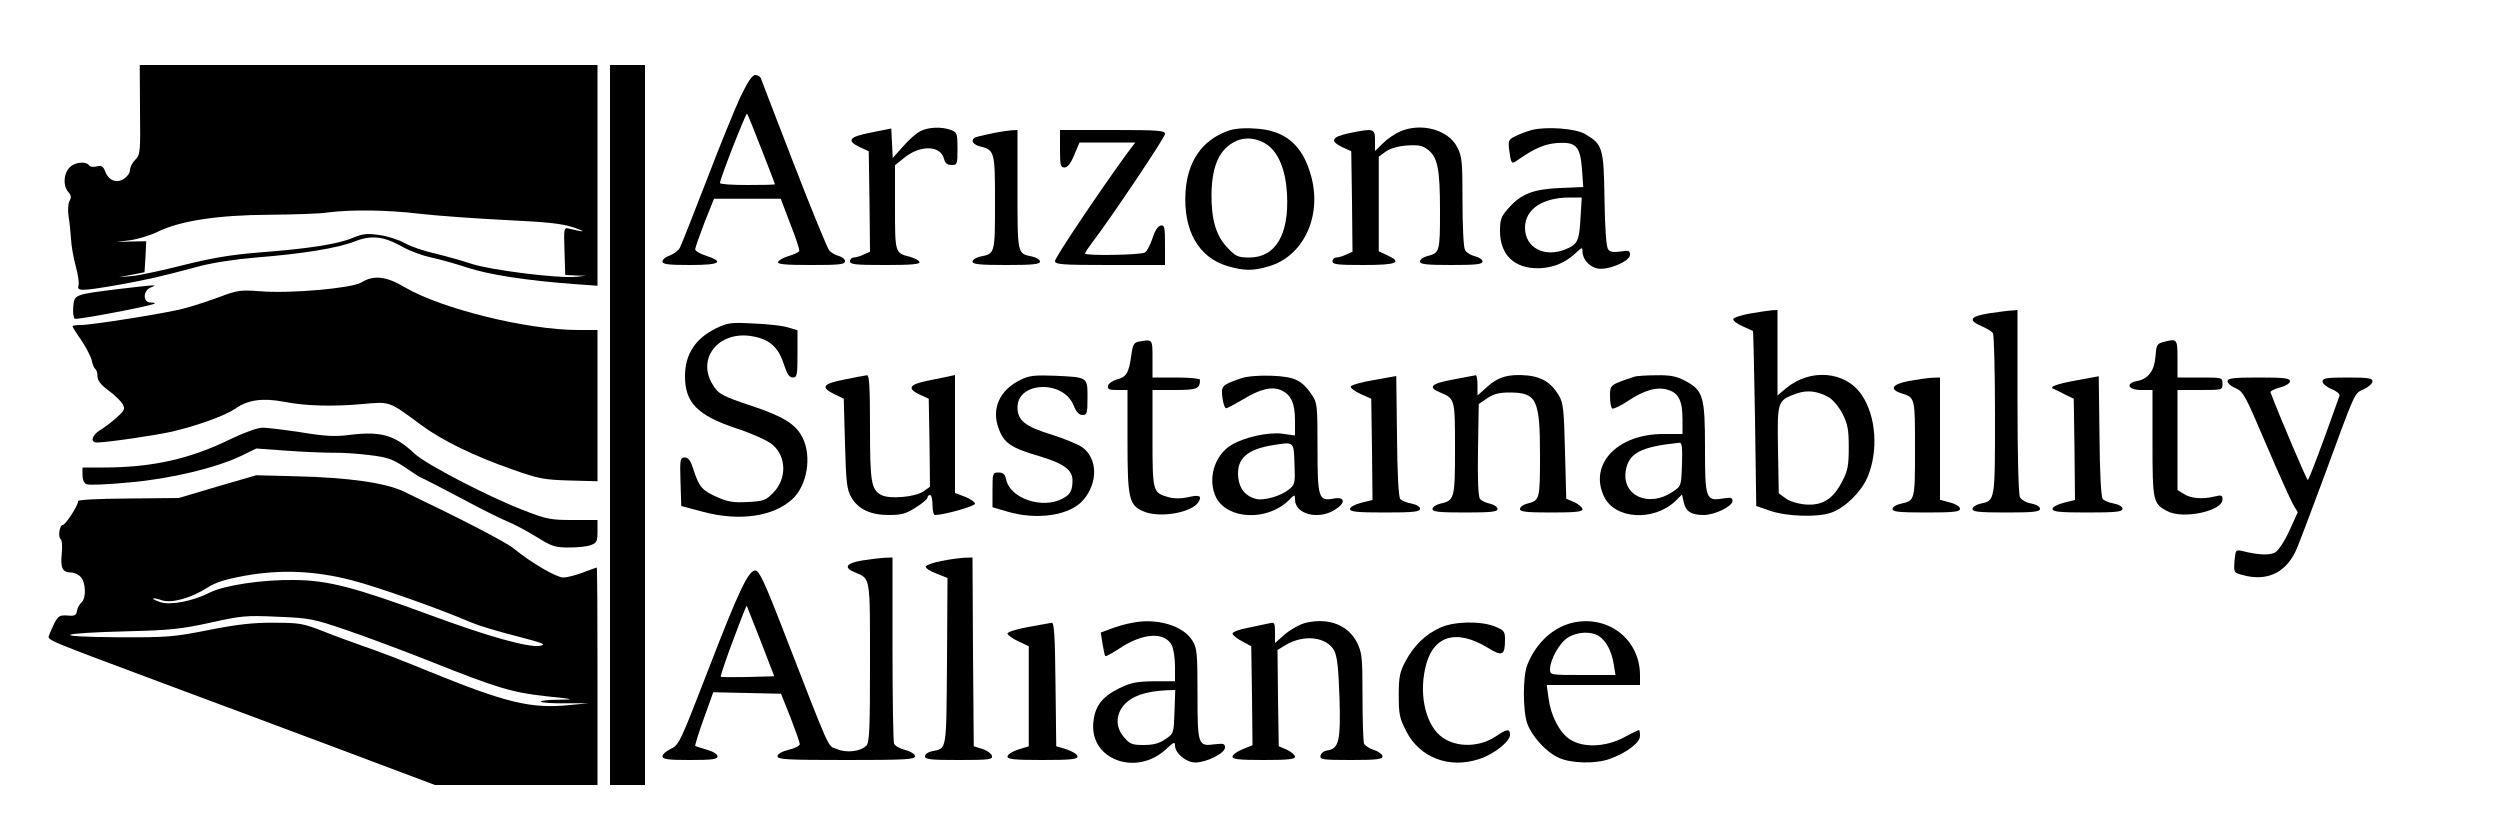 <?xml version="1.0" standalone="no"?>
<!DOCTYPE svg PUBLIC "-//W3C//DTD SVG 20010904//EN"
 "http://www.w3.org/TR/2001/REC-SVG-20010904/DTD/svg10.dtd">
<svg version="1.0" xmlns="http://www.w3.org/2000/svg"
 width="1000pt" height="329pt" viewBox="0 0 1000 329"
 preserveAspectRatio="xMidYMid meet">
<g transform="translate(0,329) scale(0.1,-0.1)"
fill="#000000" stroke="none">
<path d="M560 2851 c2 -169 1 -180 -19 -200 -12 -12 -21 -30 -21 -41 0 -11
-11 -27 -24 -35 -30 -20 -62 -7 -76 31 -8 20 -15 23 -34 18 -13 -3 -27 -1 -30
5 -10 15 -48 14 -71 -3 -30 -22 -36 -77 -11 -105 11 -12 12 -21 4 -35 -6 -10
-7 -36 -4 -60 4 -22 8 -63 10 -91 1 -27 10 -77 19 -110 9 -32 14 -67 11 -77
-7 -23 10 -23 151 1 118 21 176 34 325 74 58 16 150 30 235 37 186 15 324 37
393 64 69 27 118 21 195 -23 29 -16 79 -34 112 -41 33 -7 98 -25 146 -41 86
-28 235 -51 422 -65 l97 -7 0 442 0 441 -915 0 -916 0 1 -179z m1118 -416 c70
-8 224 -19 342 -25 168 -8 228 -14 275 -30 53 -18 45 -20 -17 -5 -23 6 -23 5
-20 -90 l3 -95 42 -2 42 -1 -39 -4 c-71 -8 -346 27 -421 52 -38 13 -104 31
-145 41 -41 9 -95 27 -120 41 -25 14 -71 29 -103 33 -49 7 -66 5 -105 -11 -57
-25 -178 -44 -377 -59 -112 -9 -188 -22 -300 -50 -83 -21 -175 -41 -205 -44
l-55 -5 52 10 51 10 4 62 3 62 -60 -1 -60 -2 55 7 c30 4 81 19 113 35 89 43
239 66 446 67 97 1 201 4 231 9 93 12 235 11 368 -5z"/>
<path d="M2440 1590 l0 -1440 70 0 70 0 0 1440 0 1440 -70 0 -70 0 0 -1440z"/>
<path d="M2962 2903 c-23 -49 -84 -199 -136 -335 -52 -135 -100 -256 -106
-268 -6 -12 -25 -26 -41 -32 -16 -5 -29 -16 -29 -24 0 -11 22 -14 111 -14 120
0 139 12 61 38 -23 7 -42 19 -41 25 0 7 17 55 37 107 l38 95 133 0 134 0 38
-100 c22 -55 38 -104 36 -109 -2 -5 -21 -14 -42 -20 -21 -6 -40 -17 -43 -24
-3 -9 29 -12 132 -12 113 0 136 2 136 15 0 8 -11 17 -24 21 -14 3 -31 13 -39
22 -8 10 -72 166 -142 347 -70 182 -130 336 -132 343 -3 6 -13 12 -22 12 -12
0 -30 -27 -59 -87z m84 -210 c30 -76 54 -139 54 -140 0 -2 -49 -3 -110 -3 -60
0 -110 3 -110 8 -1 15 104 282 108 277 3 -2 29 -67 58 -142z"/>
<path d="M3485 2760 c-89 -17 -101 -32 -45 -59 l35 -16 3 -201 2 -201 -25 -11
c-14 -7 -32 -12 -40 -12 -8 0 -15 -7 -15 -15 0 -13 22 -15 141 -15 105 0 140
3 137 12 -3 7 -20 16 -39 21 -59 15 -59 15 -59 197 l0 169 37 30 c64 52 145
50 159 -4 4 -18 13 -25 30 -25 23 0 24 3 24 65 0 61 -2 66 -26 75 -37 14 -91
12 -123 -5 -16 -8 -47 -35 -69 -61 l-41 -46 -3 59 -3 59 -80 -16z"/>
<path d="M4908 2765 c-102 -38 -159 -123 -166 -245 -9 -153 53 -260 167 -294
68 -20 104 -20 167 -1 136 40 211 196 170 355 -33 129 -105 191 -230 196 -45
3 -85 -1 -108 -11z m161 -54 c46 -33 74 -103 79 -197 9 -162 -46 -254 -150
-254 -46 0 -55 4 -88 39 -46 48 -65 112 -64 216 2 115 33 181 99 211 38 18 87
11 124 -15z"/>
<path d="M5600 2764 c-19 -8 -50 -29 -67 -46 l-33 -32 0 42 c0 48 -4 50 -105
29 -69 -15 -77 -31 -25 -56 l35 -16 3 -201 2 -201 -25 -11 c-14 -7 -32 -12
-40 -12 -8 0 -15 -7 -15 -15 0 -13 21 -15 125 -15 133 0 157 10 92 40 l-32 15
0 189 0 189 27 20 c18 13 48 22 85 25 48 3 63 0 85 -17 39 -31 48 -77 48 -247
0 -162 -1 -166 -53 -179 -15 -4 -27 -13 -27 -21 0 -11 25 -14 125 -14 101 0
125 3 125 14 0 8 -14 17 -30 21 -17 4 -35 15 -40 25 -6 10 -10 97 -10 195 0
158 -2 180 -21 216 -35 70 -144 100 -229 63z"/>
<path d="M6127 2770 c-21 -6 -51 -17 -66 -25 -27 -13 -29 -18 -24 -57 7 -52 9
-56 31 -40 70 49 110 66 161 70 75 5 92 -12 99 -106 l5 -70 -94 -4 c-108 -5
-156 -24 -207 -83 -27 -30 -32 -43 -32 -89 0 -96 58 -151 156 -149 57 2 104
21 147 61 25 24 27 24 27 6 0 -31 27 -61 60 -68 43 -8 130 29 130 55 0 17 -5
18 -38 13 -26 -4 -42 -2 -49 8 -8 9 -13 80 -15 200 -3 207 -7 221 -78 262 -37
22 -153 31 -213 16z m195 -352 c-5 -91 -11 -105 -59 -125 -85 -35 -163 6 -163
86 0 73 68 120 176 121 l51 0 -5 -82z"/>
<path d="M3980 2759 c-25 -5 -55 -12 -67 -15 -32 -6 -29 -30 5 -39 61 -15 62
-20 62 -225 0 -204 0 -205 -58 -216 -18 -4 -32 -13 -32 -20 0 -11 27 -14 135
-14 108 0 135 3 135 14 0 7 -14 16 -32 20 -59 12 -58 7 -58 267 l0 239 -22 -1
c-13 -1 -43 -5 -68 -10z"/>
<path d="M4240 2695 c0 -66 2 -75 18 -75 12 0 25 16 39 50 l21 50 111 0 112 0
-39 -52 c-110 -152 -282 -408 -282 -422 0 -14 26 -16 220 -16 l220 0 0 81 c0
71 -2 80 -17 77 -11 -2 -24 -21 -33 -51 -9 -26 -22 -52 -30 -57 -16 -10 -240
-14 -240 -4 0 3 13 23 28 43 69 89 292 421 292 435 0 14 -26 16 -210 16 l-210
0 0 -75z"/>
<path d="M1445 2160 c-38 -23 -283 -45 -405 -35 -79 6 -91 4 -165 -24 -44 -16
-108 -37 -143 -46 -76 -19 -364 -65 -409 -65 -18 0 -33 -2 -33 -5 0 -3 16 -29
36 -57 19 -29 38 -65 41 -80 3 -16 10 -31 14 -34 5 -3 9 -16 9 -29 0 -17 13
-34 44 -57 25 -18 50 -43 57 -55 10 -19 7 -25 -26 -55 -21 -18 -51 -41 -67
-50 -31 -20 -38 -48 -10 -48 40 0 242 30 302 44 102 24 211 64 251 91 50 36
110 44 194 28 89 -17 194 -20 317 -9 109 10 103 12 234 -85 83 -61 209 -123
364 -177 104 -37 126 -41 228 -44 l112 -3 0 303 0 302 -77 0 c-204 0 -548 85
-694 171 -74 44 -124 50 -174 19z"/>
<path d="M475 2134 c-178 -22 -178 -22 -182 -71 -2 -23 1 -44 6 -48 10 -5 310
52 320 61 2 2 -5 4 -17 4 -31 0 -31 47 1 60 20 8 20 9 2 8 -11 0 -69 -7 -130
-14z"/>
<path d="M7001 2036 c-35 -6 -66 -16 -68 -22 -2 -6 15 -19 37 -29 22 -10 41
-18 42 -19 1 -1 5 -158 8 -350 l5 -350 55 -19 c67 -23 189 -27 244 -8 55 19
120 82 146 142 44 104 35 244 -23 329 -64 96 -207 108 -304 26 l-33 -28 0 171
0 171 -22 -1 c-13 -1 -52 -7 -87 -13z m314 -335 c16 -9 41 -39 55 -66 21 -42
25 -63 25 -135 0 -72 -4 -93 -26 -135 -36 -71 -79 -98 -147 -93 -32 3 -64 13
-80 25 l-27 20 -3 175 c-3 196 -3 196 75 224 42 15 83 10 128 -15z"/>
<path d="M7958 2037 c-78 -12 -88 -28 -31 -52 21 -9 41 -21 45 -28 4 -7 8
-155 8 -329 0 -347 1 -340 -60 -353 -16 -4 -30 -13 -30 -21 0 -11 25 -14 135
-14 111 0 135 3 135 15 0 8 -14 17 -35 21 -20 3 -40 15 -45 25 -6 10 -10 165
-10 383 l0 366 -22 -2 c-13 0 -53 -6 -90 -11z"/>
<path d="M2865 1977 c-84 -41 -125 -104 -125 -192 0 -106 50 -157 207 -209 63
-21 123 -48 142 -64 58 -48 59 -139 2 -195 -27 -28 -39 -32 -99 -35 -54 -3
-79 0 -120 18 -62 27 -75 41 -97 108 -12 39 -21 52 -36 52 -18 0 -20 -6 -17
-97 l3 -97 90 -24 c145 -38 278 -18 354 51 60 55 79 172 41 247 -27 53 -75 83
-196 124 -127 42 -141 50 -164 89 -63 103 23 212 153 193 72 -11 109 -42 131
-109 14 -43 23 -57 37 -57 17 0 19 9 19 95 l0 94 -37 11 c-21 7 -83 14 -138
16 -91 5 -105 3 -150 -19z"/>
<path d="M4553 1923 c-17 -3 -23 -14 -28 -56 -10 -69 -19 -85 -58 -95 -17 -5
-33 -16 -35 -25 -3 -14 4 -17 37 -17 l41 0 0 -205 c0 -232 6 -256 65 -281 65
-27 192 -5 219 38 15 25 4 30 -43 19 -26 -6 -55 -6 -76 0 -64 18 -65 20 -65
235 l0 194 89 0 c89 0 101 5 101 41 0 5 -43 9 -95 9 l-95 0 0 75 c0 80 1 79
-57 68z"/>
<path d="M8650 1921 c-22 -6 -25 -13 -28 -56 -4 -57 -28 -90 -73 -99 -49 -9
-37 -36 16 -36 l45 0 0 -213 c0 -232 2 -242 60 -272 63 -33 220 1 220 47 0 17
-4 19 -32 12 -48 -12 -96 -8 -124 11 l-24 15 0 200 0 200 90 0 c89 0 90 0 90
25 0 25 -1 25 -90 25 l-90 0 0 75 c0 81 -1 82 -60 66z"/>
<path d="M3378 1772 c-88 -17 -97 -31 -40 -59 l37 -18 5 -180 c4 -156 8 -184
25 -214 28 -48 77 -71 150 -71 51 0 69 5 108 30 26 16 47 34 47 40 0 5 5 10
10 10 6 0 10 -18 10 -40 0 -22 4 -40 10 -40 35 0 160 35 160 45 0 7 -18 19
-40 28 l-40 15 0 236 0 236 -22 -5 c-13 -3 -52 -11 -88 -18 -74 -15 -83 -31
-30 -56 l35 -16 3 -176 2 -176 -27 -19 c-35 -23 -136 -31 -168 -14 -40 22 -45
50 -45 270 0 162 -3 210 -12 209 -7 -1 -48 -8 -90 -17z"/>
<path d="M4085 1772 c-86 -40 -121 -117 -90 -197 21 -58 51 -77 160 -109 98
-29 135 -55 135 -97 0 -41 -9 -58 -41 -74 -80 -42 -208 1 -224 76 -5 22 -12
29 -31 29 -23 0 -24 -3 -24 -70 l0 -69 58 -17 c121 -36 253 -16 306 47 59 70
56 166 -5 210 -17 12 -71 34 -121 50 -108 33 -138 57 -138 110 0 103 183 110
224 8 11 -27 22 -39 36 -39 18 0 20 7 20 69 0 83 2 82 -130 88 -79 3 -102 1
-135 -15z"/>
<path d="M4965 1777 c-77 -26 -82 -31 -75 -79 3 -24 10 -42 15 -41 6 1 36 17
68 36 69 42 117 53 154 35 38 -18 53 -53 53 -121 l0 -59 -49 7 c-57 8 -156
-14 -207 -46 -68 -42 -95 -139 -59 -210 46 -87 202 -94 288 -12 26 26 27 26
27 5 0 -58 91 -83 158 -42 45 27 44 54 -2 46 -62 -12 -66 1 -66 203 0 168 -1
180 -22 211 -41 60 -69 73 -160 77 -50 2 -99 -2 -123 -10z m213 -344 c3 -77 2
-82 -24 -102 -32 -26 -99 -44 -129 -37 -43 11 -67 40 -72 86 -8 75 34 113 142
130 82 13 80 15 83 -77z"/>
<path d="M5496 1770 c-49 -8 -91 -20 -93 -26 -2 -6 16 -19 39 -30 l43 -19 3
-202 2 -203 -45 -11 c-26 -7 -45 -17 -45 -25 0 -11 28 -14 140 -14 116 0 140
3 140 15 0 8 -14 17 -35 21 -19 3 -39 12 -44 18 -7 8 -12 109 -13 252 l-3 240
-89 -16z"/>
<path d="M5813 1772 c-89 -16 -104 -31 -52 -52 59 -25 59 -25 59 -225 0 -201
-2 -207 -60 -220 -16 -4 -30 -13 -30 -21 0 -11 24 -14 130 -14 106 0 130 3
130 14 0 8 -13 17 -29 21 -16 3 -35 12 -41 19 -7 9 -10 75 -8 197 l3 183 34
23 c25 17 48 23 88 23 110 0 123 -26 123 -253 0 -176 -1 -179 -53 -192 -15 -4
-27 -13 -27 -21 0 -11 25 -14 125 -14 97 0 125 3 125 13 0 7 -15 20 -32 28
l-33 14 -5 190 c-4 166 -7 194 -25 224 -29 49 -67 73 -124 79 -75 7 -118 -5
-162 -45 l-39 -35 0 41 c0 22 -3 41 -7 40 -5 -1 -45 -8 -90 -17z"/>
<path d="M6540 1784 c-100 -33 -100 -33 -100 -79 0 -24 4 -46 9 -49 5 -3 32
10 61 29 67 45 120 60 164 45 41 -13 56 -44 56 -119 l0 -57 -77 0 c-184 0
-298 -121 -237 -250 43 -91 198 -101 286 -18 l26 26 7 -31 c8 -37 30 -51 80
-51 44 0 115 35 115 56 0 14 -7 15 -39 10 -68 -11 -71 -1 -71 202 0 206 -7
231 -80 269 -34 18 -59 23 -114 22 -39 0 -78 -3 -86 -5z m188 -351 c-3 -87 -3
-87 -37 -110 -96 -65 -204 -16 -188 84 12 71 59 96 215 112 10 1 12 -20 10
-86z"/>
<path d="M8308 1769 c-83 -15 -115 -27 -93 -35 6 -2 26 -12 45 -22 l35 -17 3
-202 2 -203 -45 -11 c-26 -7 -45 -17 -45 -25 0 -11 28 -14 140 -14 116 0 140
3 140 15 0 8 -14 17 -35 21 -19 3 -39 12 -44 18 -7 8 -12 109 -13 252 l-3 239
-87 -16z"/>
<path d="M7635 1766 c-67 -13 -79 -33 -30 -49 56 -18 55 -15 55 -222 0 -209 0
-207 -57 -220 -19 -4 -33 -13 -33 -21 0 -11 25 -14 135 -14 112 0 135 3 135
15 0 8 -16 19 -40 25 l-40 11 0 244 0 245 -32 -1 c-18 -1 -60 -7 -93 -13z"/>
<path d="M8910 1765 c0 -8 15 -21 33 -28 30 -13 39 -30 121 -223 49 -115 98
-223 108 -241 l19 -32 -34 -75 c-20 -43 -44 -79 -57 -86 -22 -12 -67 -10 -131
6 -26 6 -27 4 -31 -40 -3 -46 -3 -47 32 -56 93 -26 167 5 210 90 10 19 61 154
115 300 131 357 121 334 160 353 19 9 35 23 35 32 0 12 -17 15 -100 15 -84 0
-100 -3 -100 -16 0 -8 16 -22 36 -30 20 -8 34 -20 32 -27 -64 -181 -122 -337
-127 -337 -4 0 -114 257 -149 351 -2 4 15 13 37 19 24 6 41 17 41 25 0 12 -22
15 -125 15 -104 0 -125 -3 -125 -15z"/>
<path d="M925 1535 c-164 -81 -316 -115 -512 -115 l-83 0 0 -30 c0 -19 6 -33
17 -37 9 -4 84 -1 167 7 167 14 353 59 454 108 l57 28 125 -9 c69 -5 150 -8
181 -8 31 1 95 -3 144 -9 76 -9 95 -16 146 -50 32 -22 60 -40 62 -40 3 0 72
-36 154 -79 81 -44 168 -87 193 -97 25 -10 76 -37 115 -61 62 -39 76 -43 132
-43 34 0 73 4 87 10 23 8 26 15 26 55 l0 45 -98 0 c-91 0 -106 3 -203 41 -137
53 -385 182 -429 223 -82 77 -136 92 -265 76 -54 -7 -97 -5 -192 11 -68 10
-137 19 -155 18 -18 0 -73 -20 -123 -44z"/>
<path d="M870 1344 l-155 -46 -202 -2 c-129 -1 -202 -5 -201 -11 3 -13 -50
-95 -61 -95 -13 0 -20 -49 -8 -57 5 -3 7 -28 4 -58 -6 -57 3 -75 38 -75 12 0
29 -8 38 -18 21 -23 22 -85 3 -102 -8 -6 -16 -21 -18 -33 -3 -18 -9 -22 -38
-19 -31 2 -37 -2 -52 -30 -9 -18 -19 -41 -22 -50 -6 -19 -15 -15 459 -192 154
-57 461 -172 683 -255 l402 -151 325 0 325 0 0 435 c0 239 -1 435 -3 435 -1 0
-26 -9 -55 -20 -29 -11 -64 -20 -79 -20 -27 0 -129 59 -198 116 -34 27 -204
115 -440 228 -75 35 -219 56 -435 61 l-155 4 -155 -45z m537 -375 c102 -26
359 -117 478 -169 28 -12 108 -36 179 -54 108 -28 124 -34 97 -39 -44 -9 -206
36 -441 123 -302 111 -408 139 -543 140 -126 2 -280 -21 -337 -50 -67 -34
-157 -52 -197 -39 -19 6 -33 13 -30 15 2 2 18 -1 34 -7 39 -13 116 8 182 50
34 22 73 34 150 48 144 26 282 20 428 -18z m-22 -199 c77 -26 226 -82 330
-123 275 -110 334 -127 470 -142 116 -12 118 -13 46 -14 -41 0 -71 -4 -67 -8
4 -4 48 -7 99 -6 l92 0 -75 -7 c-155 -16 -254 8 -566 135 -101 42 -217 86
-257 99 -39 14 -112 40 -162 60 -84 33 -98 35 -200 35 -82 1 -148 -7 -260 -29
-141 -28 -164 -30 -370 -29 -269 2 -237 17 50 24 163 4 210 9 325 34 125 28
145 30 270 24 128 -5 143 -8 275 -53z"/>
<path d="M3448 1048 c-65 -11 -75 -29 -27 -48 61 -26 59 -13 59 -360 0 -265
-2 -321 -15 -333 -23 -23 -80 -30 -118 -13 -38 15 -18 -30 -226 506 -60 154
-84 206 -98 208 -28 4 -67 -78 -193 -405 -108 -279 -114 -293 -146 -308 -19
-9 -34 -22 -34 -30 0 -12 20 -15 110 -15 90 0 110 3 110 15 0 8 -17 19 -42 26
-24 7 -45 14 -47 15 -2 2 13 51 34 109 l38 106 136 -3 135 -3 38 -95 c20 -52
37 -100 37 -106 1 -7 -19 -17 -44 -23 -28 -7 -45 -17 -45 -26 0 -13 38 -15
275 -15 235 0 275 2 275 15 0 8 -16 19 -39 25 -21 5 -42 17 -45 26 -3 9 -6
180 -6 380 l0 364 -32 -1 c-18 -1 -59 -6 -90 -11z m-405 -323 l54 -140 -105
-3 c-57 -1 -106 -1 -109 1 -2 2 20 68 49 145 29 78 53 140 55 139 1 -2 26 -65
56 -142z"/>
<path d="M3766 1046 c-33 -6 -61 -16 -63 -22 -2 -6 17 -19 42 -28 l45 -18 -2
-335 c-3 -365 0 -345 -60 -358 -16 -3 -28 -12 -28 -20 0 -13 23 -15 136 -15
120 0 135 2 132 16 -2 9 -19 22 -38 28 l-35 11 -3 378 -2 377 -33 -1 c-17 -1
-59 -6 -91 -13z"/>
<path d="M4530 799 c-25 -4 -63 -15 -86 -24 l-41 -15 7 -45 c4 -25 9 -47 11
-49 3 -3 27 11 55 29 95 64 183 69 211 14 7 -13 13 -51 13 -84 l0 -60 -83 0
c-70 -1 -92 -5 -140 -28 -71 -35 -99 -74 -104 -141 -11 -147 175 -212 292
-102 30 28 35 30 35 14 0 -31 45 -68 81 -68 45 0 119 37 119 60 0 15 -6 17
-40 13 -68 -9 -70 -5 -70 201 0 162 -2 184 -20 213 -36 60 -142 92 -240 72z
m168 -356 c-3 -87 -3 -87 -37 -110 -25 -17 -48 -23 -87 -23 -46 0 -55 4 -78
31 -34 40 -34 88 -1 128 32 37 87 56 173 60 l33 1 -3 -87z"/>
<path d="M5224 799 c-23 -5 -60 -26 -83 -45 l-41 -36 0 42 c0 39 -2 42 -22 37
-13 -3 -51 -11 -85 -18 -35 -6 -63 -17 -63 -23 0 -6 17 -20 38 -31 l37 -20 3
-198 2 -198 -40 -16 c-22 -9 -40 -22 -40 -30 0 -10 27 -13 125 -13 97 0 125 3
125 13 0 7 -15 20 -32 28 l-33 14 -3 193 -2 192 31 19 c74 45 166 34 196 -22
12 -24 17 -70 21 -189 5 -172 -2 -203 -50 -210 -13 -2 -24 -11 -26 -21 -3 -15
8 -17 122 -17 102 0 126 3 126 14 0 8 -15 20 -34 26 -19 6 -37 18 -40 26 -3 9
-6 93 -6 188 0 158 -2 175 -22 216 -36 70 -113 100 -204 79z"/>
<path d="M6299 801 c-83 -16 -154 -80 -190 -171 -18 -45 -18 -183 0 -234 18
-51 76 -115 126 -137 49 -23 146 -25 203 -5 67 24 122 65 122 92 0 13 -2 24
-4 24 -2 0 -30 -13 -61 -30 -74 -39 -164 -42 -216 -7 -41 27 -76 94 -85 165
l-7 52 187 0 186 0 0 39 c0 140 -121 238 -261 212z m99 -57 c28 -20 48 -58 57
-111 l7 -43 -131 0 c-129 0 -131 0 -131 23 1 40 38 106 72 127 39 24 95 26
126 4z"/>
<path d="M4113 782 c-46 -8 -83 -20 -83 -26 0 -6 19 -20 43 -31 l42 -20 0
-200 0 -200 -42 -13 c-24 -8 -43 -20 -43 -28 0 -11 26 -14 140 -14 114 0 140
3 140 14 0 8 -19 20 -42 28 l-43 13 -3 248 c-2 188 -5 247 -15 246 -6 -1 -49
-9 -94 -17z"/>
<path d="M5760 779 c-58 -26 -105 -72 -138 -134 -23 -43 -27 -63 -27 -136 0
-75 3 -92 30 -144 54 -106 172 -151 292 -111 59 19 123 70 123 97 0 25 -12 24
-56 -6 -65 -44 -156 -46 -214 -5 -64 45 -94 161 -70 273 27 133 121 165 251
86 58 -36 69 -31 69 32 0 34 -4 38 -40 53 -58 23 -164 21 -220 -5z"/>
</g>
</svg>
